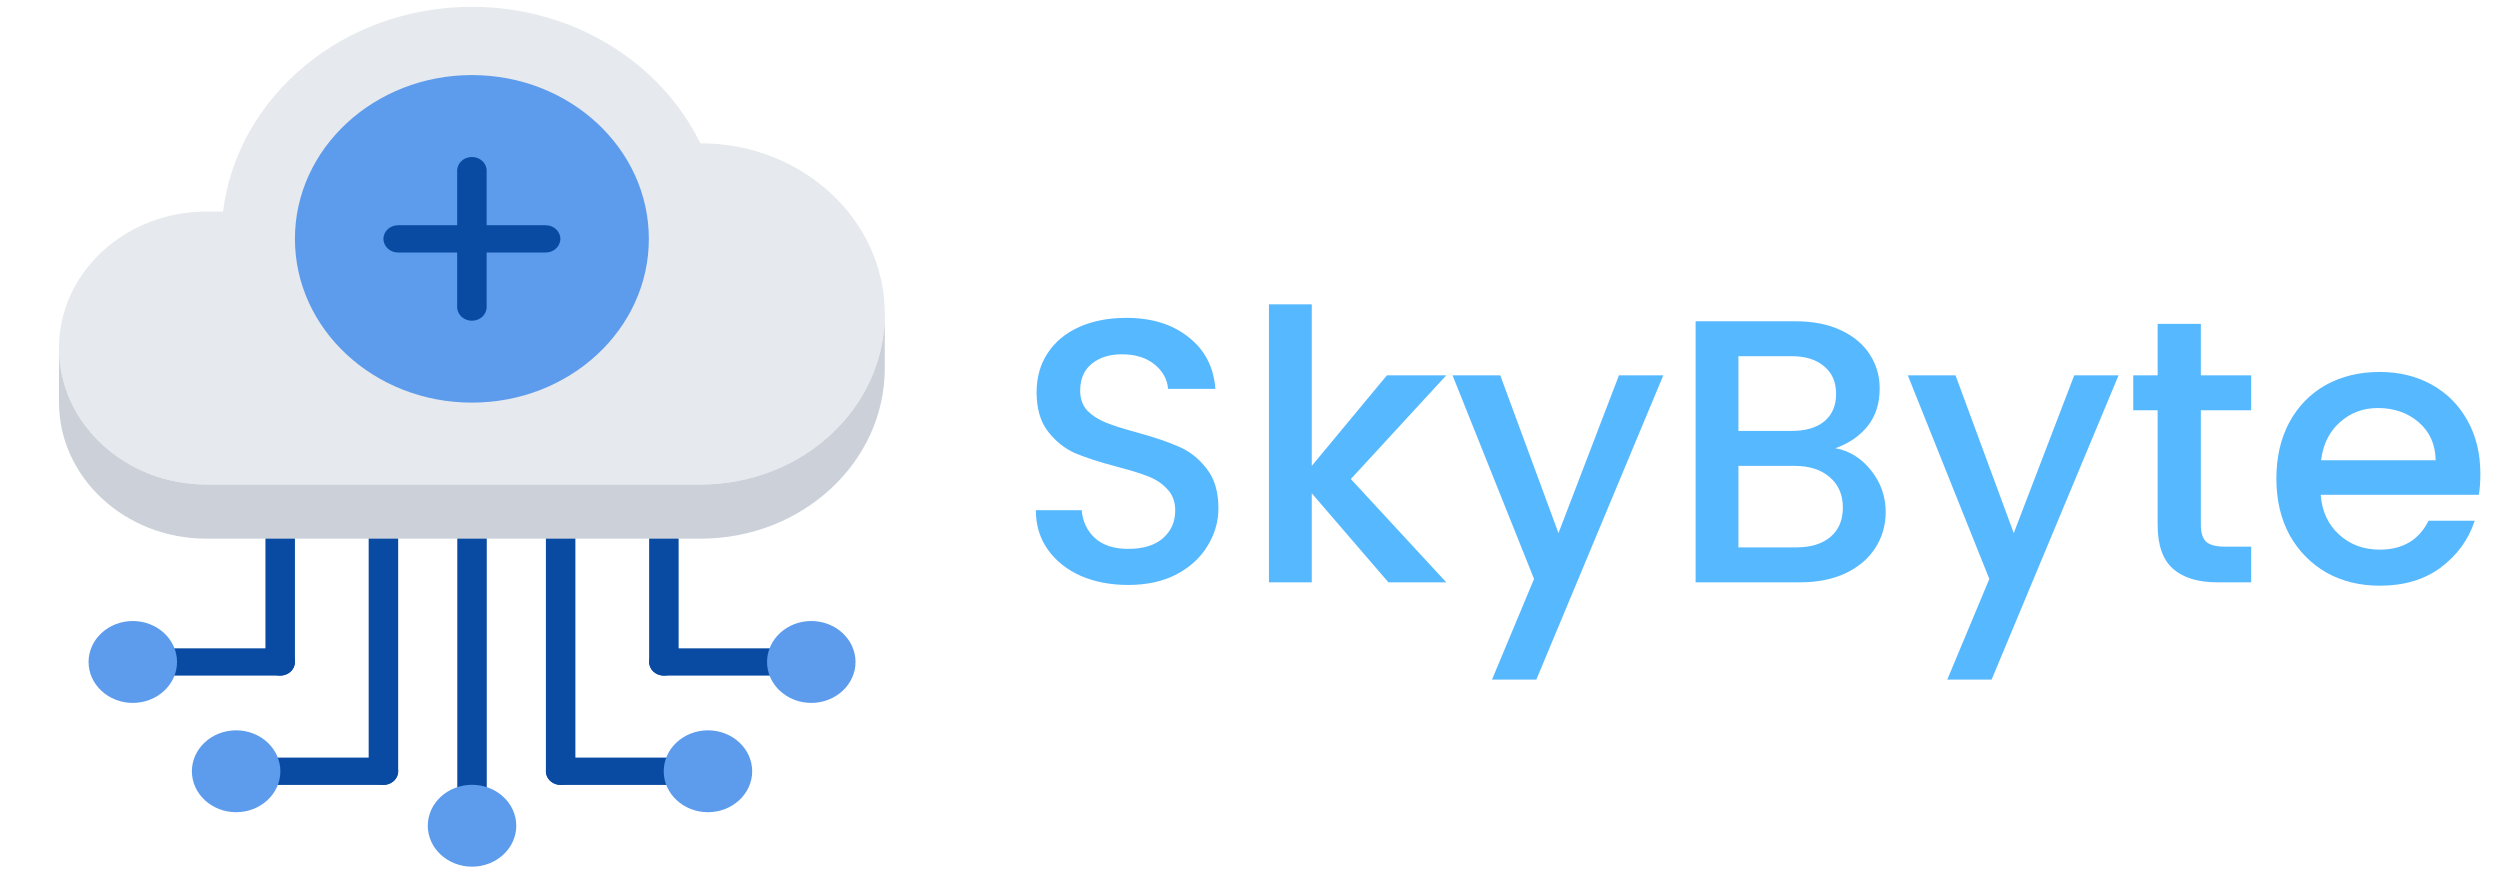 <svg width="249" height="87" viewBox="0 0 249 87" fill="none" xmlns="http://www.w3.org/2000/svg">
<path d="M112.375 58.262C110.628 58.262 109.057 57.963 107.66 57.364C106.263 56.74 105.166 55.867 104.367 54.745C103.569 53.622 103.17 52.313 103.17 50.816H107.735C107.835 51.939 108.271 52.861 109.044 53.585C109.843 54.308 110.953 54.67 112.375 54.67C113.846 54.67 114.994 54.321 115.817 53.622C116.64 52.899 117.052 51.976 117.052 50.853C117.052 49.98 116.79 49.27 116.266 48.721C115.767 48.172 115.131 47.748 114.358 47.449C113.609 47.149 112.562 46.825 111.215 46.476C109.518 46.027 108.134 45.578 107.061 45.129C106.014 44.655 105.116 43.931 104.367 42.959C103.619 41.986 103.245 40.689 103.245 39.067C103.245 37.571 103.619 36.261 104.367 35.139C105.116 34.016 106.163 33.156 107.51 32.557C108.857 31.958 110.416 31.659 112.187 31.659C114.707 31.659 116.765 32.295 118.361 33.567C119.982 34.815 120.88 36.536 121.055 38.731H116.341C116.266 37.783 115.817 36.972 114.994 36.299C114.17 35.625 113.085 35.288 111.738 35.288C110.516 35.288 109.518 35.6 108.745 36.224C107.972 36.847 107.585 37.745 107.585 38.918C107.585 39.716 107.822 40.377 108.296 40.901C108.795 41.4 109.419 41.799 110.167 42.098C110.915 42.398 111.938 42.722 113.235 43.071C114.956 43.545 116.353 44.019 117.426 44.493C118.523 44.967 119.446 45.703 120.194 46.7C120.968 47.673 121.354 48.983 121.354 50.629C121.354 51.951 120.993 53.198 120.269 54.371C119.571 55.543 118.536 56.491 117.164 57.214C115.817 57.913 114.22 58.262 112.375 58.262ZM134.544 47.711L144.048 58H138.286L130.653 49.132V58H126.387V30.312H130.653V46.401L138.136 37.384H144.048L134.544 47.711ZM165.664 37.384L153.017 67.691H148.602L152.792 57.663L144.673 37.384H149.425L155.224 53.099L161.248 37.384H165.664ZM182.801 44.642C184.198 44.892 185.383 45.628 186.356 46.85C187.329 48.072 187.815 49.457 187.815 51.003C187.815 52.325 187.466 53.523 186.767 54.595C186.094 55.643 185.109 56.478 183.812 57.102C182.514 57.701 181.005 58 179.284 58H168.883V31.996H178.798C180.569 31.996 182.09 32.295 183.363 32.894C184.635 33.492 185.595 34.303 186.244 35.326C186.892 36.324 187.216 37.446 187.216 38.693C187.216 40.19 186.817 41.437 186.019 42.435C185.221 43.433 184.148 44.169 182.801 44.642ZM173.148 42.921H178.424C179.821 42.921 180.906 42.609 181.679 41.986C182.477 41.337 182.876 40.414 182.876 39.217C182.876 38.045 182.477 37.134 181.679 36.486C180.906 35.812 179.821 35.475 178.424 35.475H173.148V42.921ZM178.91 54.52C180.357 54.52 181.492 54.171 182.315 53.473C183.138 52.774 183.55 51.801 183.55 50.554C183.55 49.282 183.113 48.272 182.24 47.523C181.367 46.775 180.207 46.401 178.76 46.401H173.148V54.52H178.91ZM211.009 37.384L198.362 67.691H193.947L198.138 57.663L190.018 37.384H194.77L200.57 53.099L206.594 37.384H211.009ZM219.204 40.863V52.275C219.204 53.049 219.379 53.61 219.728 53.959C220.102 54.283 220.726 54.446 221.599 54.446H224.218V58H220.85C218.93 58 217.458 57.551 216.435 56.653C215.413 55.755 214.901 54.296 214.901 52.275V40.863H212.469V37.384H214.901V32.258H219.204V37.384H224.218V40.863H219.204ZM247.044 47.187C247.044 47.96 246.994 48.658 246.895 49.282H231.142C231.267 50.928 231.878 52.25 232.976 53.248C234.073 54.246 235.42 54.745 237.017 54.745C239.312 54.745 240.933 53.784 241.881 51.864H246.483C245.859 53.76 244.724 55.319 243.078 56.541C241.457 57.738 239.436 58.337 237.017 58.337C235.046 58.337 233.275 57.9 231.704 57.027C230.157 56.129 228.935 54.882 228.037 53.286C227.164 51.664 226.727 49.793 226.727 47.673C226.727 45.553 227.151 43.695 227.999 42.098C228.873 40.477 230.082 39.23 231.629 38.356C233.2 37.483 234.996 37.047 237.017 37.047C238.962 37.047 240.696 37.471 242.218 38.319C243.739 39.167 244.924 40.364 245.772 41.911C246.62 43.433 247.044 45.191 247.044 47.187ZM242.592 45.84C242.567 44.268 242.006 43.009 240.908 42.061C239.811 41.113 238.451 40.639 236.83 40.639C235.358 40.639 234.098 41.113 233.051 42.061C232.003 42.984 231.379 44.243 231.18 45.84H242.592Z" fill="#56B8FF"/>
<path d="M47.015 80.883C46.202 80.883 45.546 80.275 45.546 79.523V53.698C45.546 52.946 46.202 52.339 47.015 52.339C47.827 52.339 48.483 52.946 48.483 53.698V79.523C48.483 80.275 47.827 80.883 47.015 80.883Z" fill="#094BA2"/>
<path d="M38.189 78.178H26.455C25.643 78.178 24.986 77.57 24.986 76.818C24.986 76.067 25.643 75.459 26.455 75.459H38.189C39.001 75.459 39.658 76.067 39.658 76.818C39.658 77.57 39.001 78.178 38.189 78.178Z" fill="#094BA2"/>
<path d="M38.189 78.178C37.377 78.178 36.72 77.57 36.72 76.818V53.656C36.72 52.904 37.377 52.297 38.189 52.297C39.001 52.297 39.658 52.904 39.658 53.656V76.818C39.658 77.57 39.001 78.178 38.189 78.178Z" fill="#094BA2"/>
<path d="M27.906 67.292H16.164C15.351 67.292 14.695 66.684 14.695 65.932C14.695 65.181 15.351 64.573 16.164 64.573H27.906C28.718 64.573 29.375 65.181 29.375 65.932C29.375 66.684 28.718 67.292 27.906 67.292Z" fill="#094BA2"/>
<path d="M27.906 67.292C27.094 67.292 26.438 66.684 26.438 65.932V53.656C26.438 52.904 27.094 52.297 27.906 52.297C28.718 52.297 29.375 52.904 29.375 53.656V65.932C29.375 66.684 28.718 67.292 27.906 67.292Z" fill="#094BA2"/>
<path d="M67.574 78.178H55.84C55.028 78.178 54.372 77.57 54.372 76.818C54.372 76.067 55.028 75.459 55.84 75.459H67.574C68.386 75.459 69.043 76.067 69.043 76.818C69.043 77.57 68.386 78.178 67.574 78.178Z" fill="#094BA2"/>
<path d="M55.84 78.178C55.028 78.178 54.372 77.57 54.372 76.818V53.656C54.372 52.904 55.028 52.297 55.84 52.297C56.653 52.297 57.309 52.904 57.309 53.656V76.818C57.309 77.57 56.651 78.178 55.84 78.178Z" fill="#094BA2"/>
<path d="M77.866 67.292H66.123C65.311 67.292 64.654 66.684 64.654 65.932C64.654 65.181 65.311 64.573 66.123 64.573H77.866C78.678 64.573 79.335 65.181 79.335 65.932C79.335 66.684 78.677 67.292 77.866 67.292Z" fill="#094BA2"/>
<path d="M66.123 67.292C65.311 67.292 64.654 66.684 64.654 65.932V53.656C64.654 52.904 65.311 52.297 66.123 52.297C66.935 52.297 67.592 52.904 67.592 53.656V65.932C67.592 66.684 66.934 67.292 66.123 67.292Z" fill="#094BA2"/>
<path d="M69.766 14.273H69.751C65.844 6.253 57.12 0.68 47 0.68C34.193 0.68 23.632 9.596 22.207 21.098L22.031 21.07H20.562C12.455 21.07 5.875 27.159 5.875 34.664C5.875 42.168 12.455 48.258 20.562 48.258H69.766C79.915 48.258 88.125 40.643 88.125 31.266C88.125 21.886 79.915 14.273 69.766 14.273Z" fill="#E6E9ED"/>
<path d="M13.219 63.211C14.849 63.211 16.156 64.432 16.156 65.93C16.156 67.437 14.849 68.648 13.219 68.648C11.603 68.648 10.281 67.437 10.281 65.93C10.281 64.432 11.603 63.211 13.219 63.211Z" fill="#5D9CEC"/>
<path d="M23.515 74.1C25.145 74.1 26.452 75.308 26.452 76.818C26.452 78.314 25.145 79.537 23.515 79.537C21.899 79.537 20.577 78.314 20.577 76.818C20.577 75.307 21.899 74.1 23.515 74.1Z" fill="#5D9CEC"/>
<path d="M47.015 79.523C48.632 79.523 49.952 80.732 49.952 82.242C49.952 83.737 48.632 84.961 47.015 84.961C45.399 84.961 44.077 83.737 44.077 82.242C44.077 80.732 45.399 79.523 47.015 79.523Z" fill="#5D9CEC"/>
<path d="M70.515 74.1C72.132 74.1 73.452 75.308 73.452 76.818C73.452 78.314 72.132 79.537 70.515 79.537C68.886 79.537 67.577 78.314 67.577 76.818C67.577 75.307 68.884 74.1 70.515 74.1Z" fill="#5D9CEC"/>
<path d="M80.796 63.211C82.426 63.211 83.733 64.432 83.733 65.93C83.733 67.437 82.426 68.648 80.796 68.648C79.18 68.648 77.858 67.437 77.858 65.93C77.858 64.432 79.18 63.211 80.796 63.211Z" fill="#5D9CEC"/>
<path d="M5.875 34.664C5.875 42.168 12.455 48.258 20.562 48.258H69.766C79.915 48.258 88.125 40.643 88.125 31.266V36.661C88.125 46.041 79.915 53.653 69.766 53.653H66.123H55.842H38.188H27.906H20.562C12.455 53.653 5.875 47.563 5.875 40.059V34.664Z" fill="#CCD1D9"/>
<path d="M47 7.477C56.738 7.477 64.625 14.789 64.625 23.789C64.625 32.8 56.738 40.102 47 40.102C37.277 40.102 29.375 32.8 29.375 23.789C29.375 14.789 37.277 7.477 47 7.477Z" fill="#5D9CEC"/>
<path d="M13.226 70.01C10.797 70.01 8.82 68.181 8.82 65.932C8.82 63.684 10.797 61.854 13.226 61.854C15.655 61.854 17.632 63.684 17.632 65.932C17.632 68.181 15.655 70.01 13.226 70.01ZM13.226 64.573C12.415 64.573 11.757 65.183 11.757 65.932C11.757 66.684 12.415 67.292 13.226 67.292C14.037 67.292 14.695 66.684 14.695 65.932C14.695 65.183 14.037 64.573 13.226 64.573Z" fill="#5D9CEC"/>
<path d="M23.518 80.896C21.088 80.896 19.111 79.067 19.111 76.818C19.111 74.57 21.088 72.74 23.518 72.74C25.947 72.74 27.924 74.57 27.924 76.818C27.924 79.067 25.947 80.896 23.518 80.896ZM23.518 75.459C22.707 75.459 22.049 76.069 22.049 76.818C22.049 77.57 22.707 78.178 23.518 78.178C24.328 78.178 24.986 77.57 24.986 76.818C24.986 76.069 24.327 75.459 23.518 75.459Z" fill="#5D9CEC"/>
<path d="M47.015 86.32C44.585 86.32 42.608 84.491 42.608 82.242C42.608 79.994 44.585 78.164 47.015 78.164C49.444 78.164 51.421 79.994 51.421 82.242C51.421 84.491 49.444 86.32 47.015 86.32ZM47.015 80.883C46.204 80.883 45.546 81.493 45.546 82.242C45.546 82.994 46.204 83.602 47.015 83.602C47.825 83.602 48.483 82.994 48.483 82.242C48.483 81.493 47.825 80.883 47.015 80.883Z" fill="#5D9CEC"/>
<path d="M80.803 70.01C78.374 70.01 76.397 68.181 76.397 65.932C76.397 63.684 78.374 61.854 80.803 61.854C83.233 61.854 85.21 63.684 85.21 65.932C85.21 68.181 83.233 70.01 80.803 70.01ZM80.803 64.573C79.993 64.573 79.335 65.183 79.335 65.932C79.335 66.684 79.993 67.292 80.803 67.292C81.614 67.292 82.272 66.684 82.272 65.932C82.272 65.183 81.612 64.573 80.803 64.573Z" fill="#5D9CEC"/>
<path d="M70.512 80.896C68.082 80.896 66.106 79.067 66.106 76.818C66.106 74.57 68.082 72.74 70.512 72.74C72.941 72.74 74.918 74.57 74.918 76.818C74.918 79.067 72.941 80.896 70.512 80.896ZM70.512 75.459C69.701 75.459 69.043 76.069 69.043 76.818C69.043 77.57 69.701 78.178 70.512 78.178C71.323 78.178 71.981 77.57 71.981 76.818C71.981 76.069 71.323 75.459 70.512 75.459Z" fill="#5D9CEC"/>
<path d="M47.002 31.945C46.189 31.945 45.533 31.338 45.533 30.586V16.998C45.533 16.246 46.189 15.638 47.002 15.638C47.814 15.638 48.47 16.246 48.47 16.998V30.586C48.47 31.338 47.814 31.945 47.002 31.945Z" fill="#094BA2"/>
<path d="M54.344 25.151H39.659C38.847 25.151 38.19 24.544 38.19 23.792C38.19 23.04 38.847 22.432 39.659 22.432H54.344C55.156 22.432 55.812 23.04 55.812 23.792C55.812 24.544 55.156 25.151 54.344 25.151Z" fill="#094BA2"/>
</svg>
